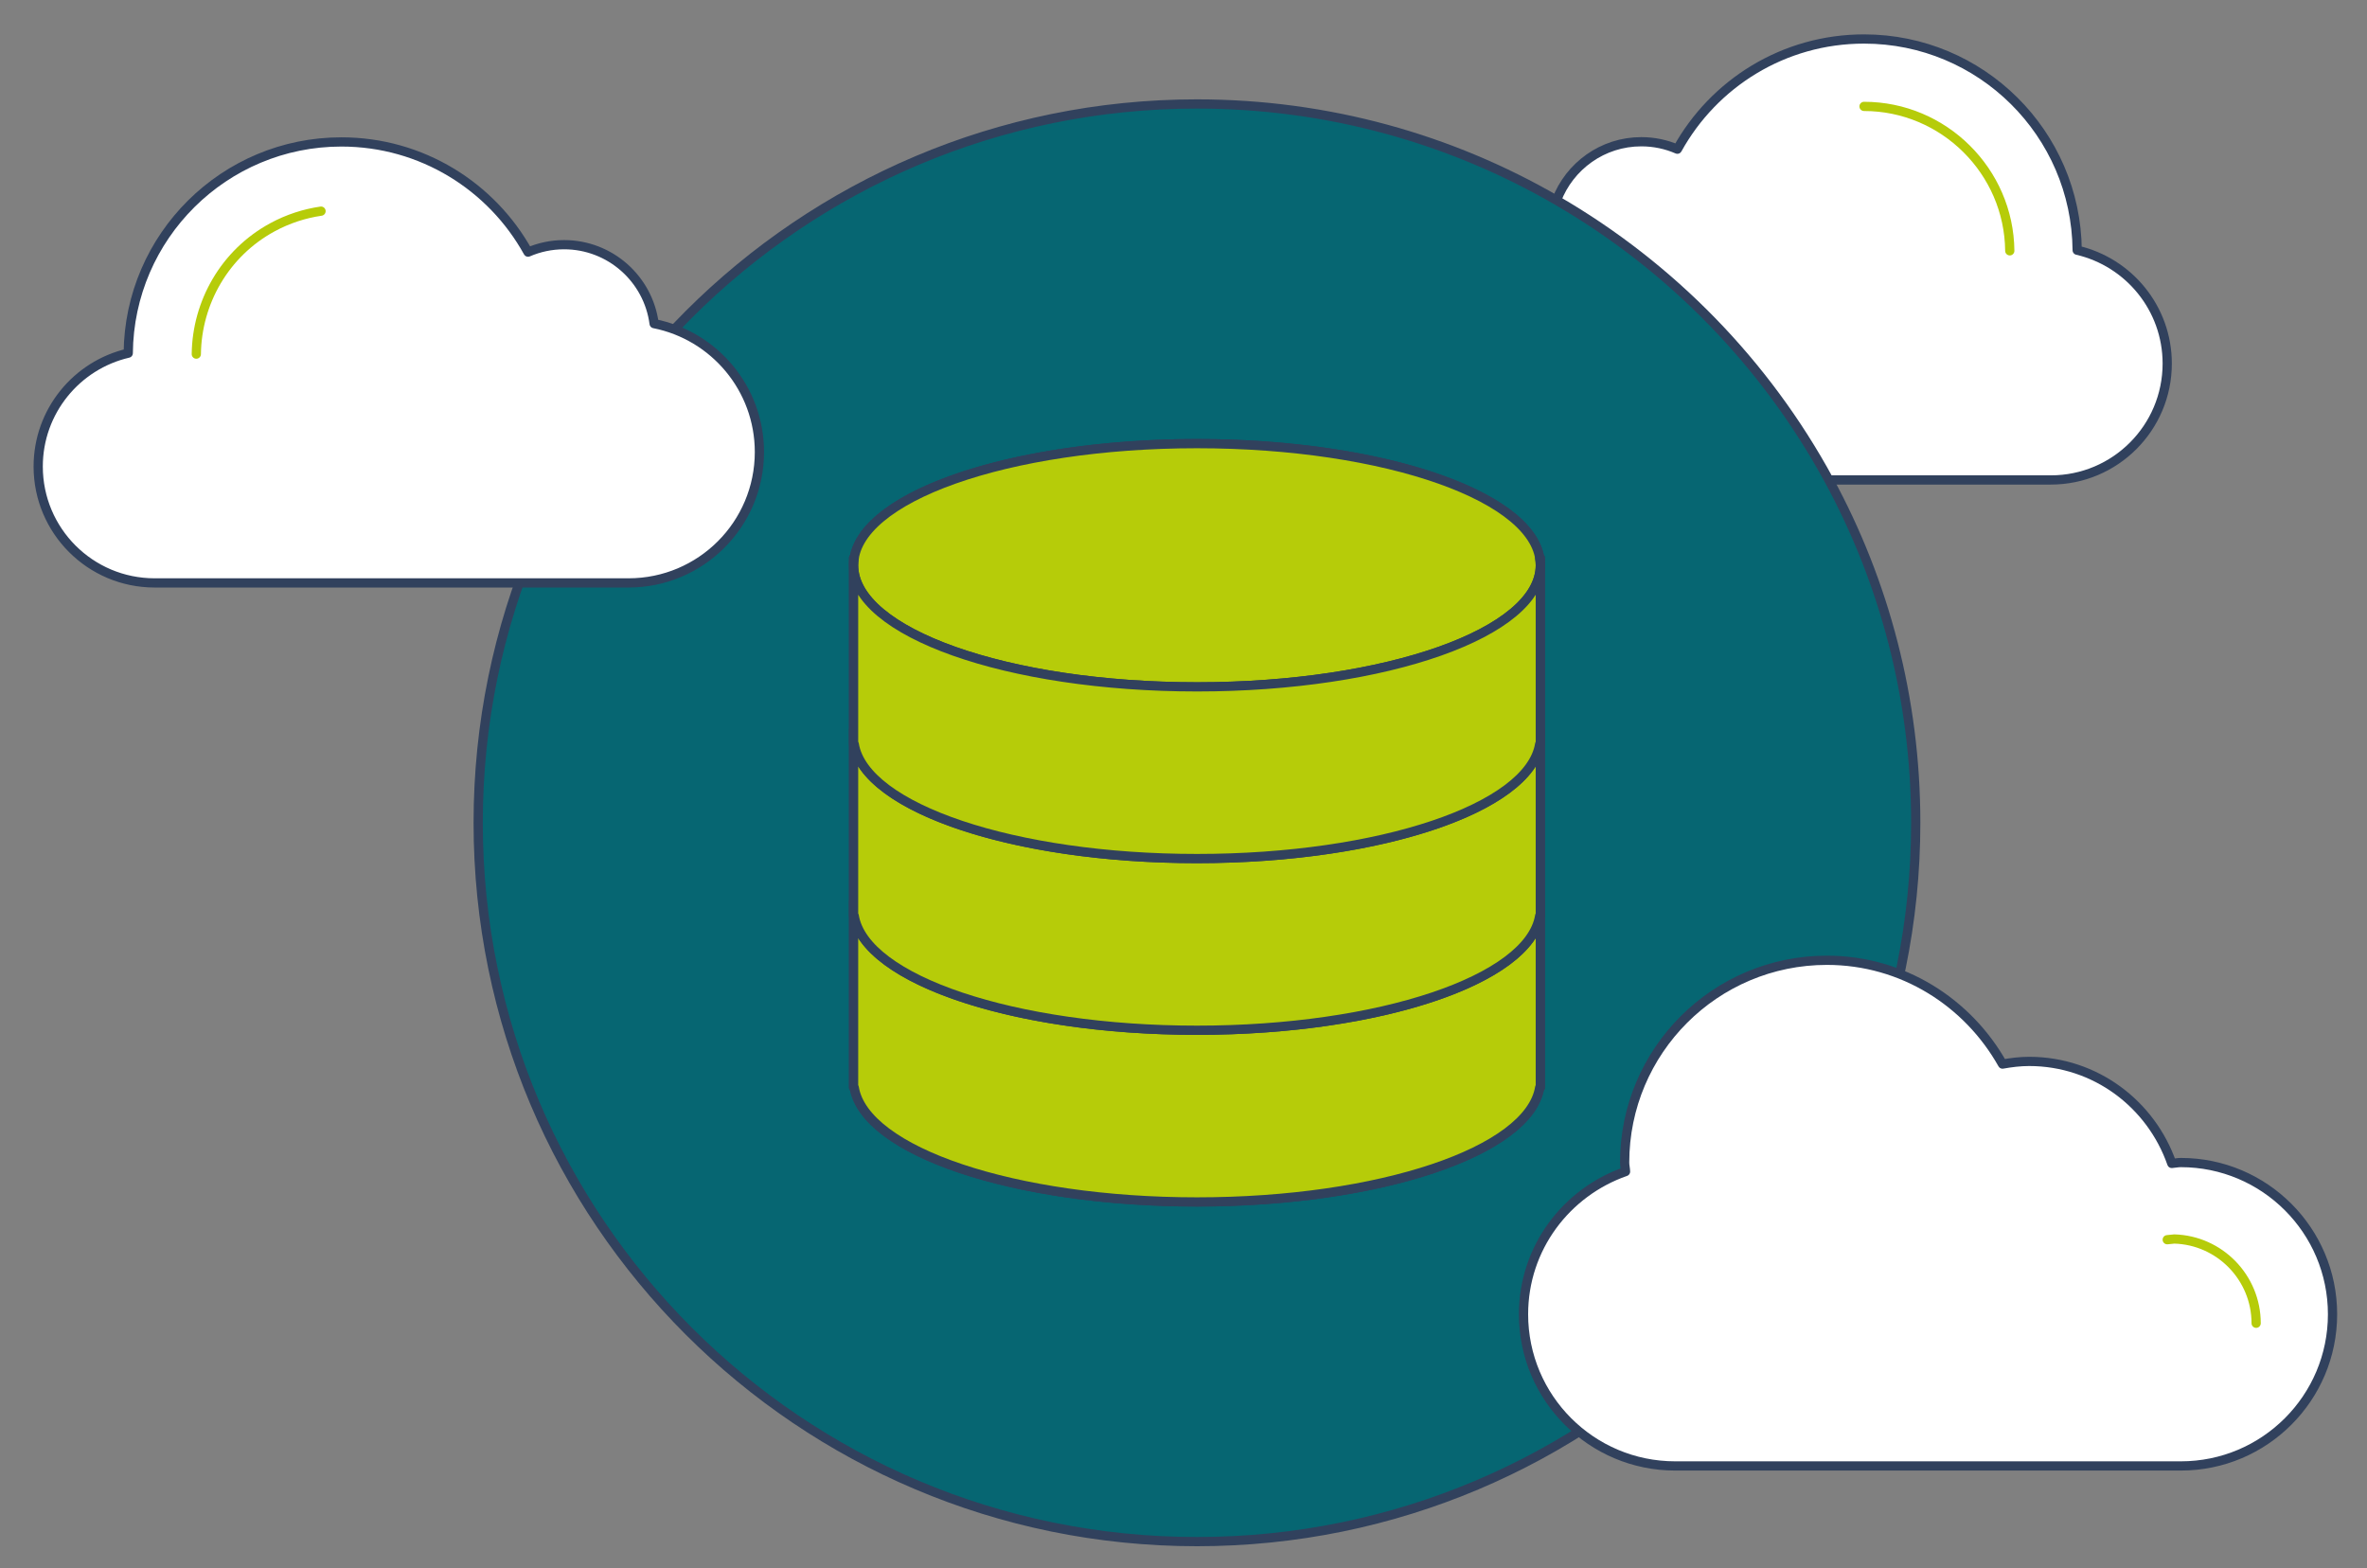 <svg xmlns="http://www.w3.org/2000/svg" width="333.333" height="220.804" viewBox="0 0 333.333 220.804"><rect x="0" y="0" width="333.333" height="220.804" fill="#808080" stroke="none"/><g fill="#FFF" stroke-width="1.3" stroke-linecap="round" stroke-linejoin="round" stroke-miterlimit="10"><path stroke="#31415D" d="M257.552 67.586h31.26c9.05 0 16.388-7.338 16.388-16.39 0-7.774-5.416-14.28-12.68-15.96-.15-16.453-13.53-29.744-30.017-29.744-11.32 0-21.173 6.265-26.287 15.517-1.556-.674-3.27-1.05-5.075-1.05-5.458 0-10.104 3.427-11.94 8.24"/><path stroke="#B6CC09" d="M262.503 14.983c11.216 0 20.423 9.123 20.524 20.337"/></g><path fill="#066672" stroke="#31415D" stroke-width="1.3" stroke-linecap="round" stroke-linejoin="round" stroke-miterlimit="10" d="M257.552 67.586C248.64 51.19 235.326 37.536 219.2 28.2c-14.895-8.622-32.19-13.56-50.638-13.56-55.903 0-101.222 45.32-101.222 101.222 0 55.903 45.32 101.222 101.222 101.222 55.903 0 101.222-45.32 101.222-101.222 0-17.48-4.432-33.927-12.232-48.276z"/><g fill="#FFF" stroke-width="1.3" stroke-linecap="round" stroke-linejoin="round" stroke-miterlimit="10"><path stroke="#31415D" d="M18.06 49.73c-7.263 1.68-12.68 8.187-12.68 15.963 0 9.05 7.337 16.39 16.39 16.39h66.743c10.18 0 18.432-8.253 18.432-18.433 0-8.946-6.374-16.4-14.827-18.077-.82-6.273-6.183-11.117-12.68-11.117-1.802 0-3.518.375-5.074 1.048-5.115-9.25-14.968-15.517-26.287-15.517-16.487 0-29.868 13.292-30.016 29.743"/><path stroke="#B6CC09" d="M45.21 29.733c-2.35.34-4.657 1.09-6.81 2.253-6.772 3.66-10.67 10.65-10.754 17.88"/></g><g fill="#B6CC09" stroke="#31415D" stroke-width="1.3" stroke-linecap="round" stroke-linejoin="round" stroke-miterlimit="10"><path d="M216.826 78.588c-1.473-8.99-22.513-16.118-48.264-16.118s-46.79 7.128-48.264 16.118h-.09v74.543h.09c1.473 8.988 22.515 16.118 48.264 16.118s46.79-7.13 48.264-16.117h.09V78.588h-.09z"/><path d="M168.562 145.076c-26.706 0-48.355-7.668-48.355-17.126v25.185h.09c1.474 8.988 22.516 16.118 48.265 16.118s46.79-7.13 48.264-16.118h.09V127.95c0 9.458-21.65 17.126-48.354 17.126zM120.207 126.943v1.007c0-.338.036-.673.09-1.007h-.09z"/><path d="M216.826 126.943c.054.334.09.67.09 1.007v-1.007h-.09z"/><path d="M168.562 120.9c-26.706 0-48.355-7.67-48.355-17.127v25.185h.09c1.474 8.988 22.516 16.118 48.265 16.118s46.79-7.13 48.264-16.118h.09v-25.185c0 9.457-21.65 17.126-48.354 17.126zM120.207 102.766v1.007c0-.338.036-.673.09-1.007h-.09z"/><path d="M216.826 102.766c.054.334.09.67.09 1.007v-1.007h-.09z"/><ellipse cx="168.562" cy="79.596" rx="48.355" ry="17.126"/><g><path d="M168.562 96.72c-26.706 0-48.355-7.667-48.355-17.125v25.185h.09c1.474 8.988 22.516 16.118 48.265 16.118s46.79-7.13 48.264-16.118h.09V79.596c0 9.457-21.65 17.125-48.354 17.125zM120.207 78.588v1.007c0-.338.036-.673.09-1.007h-.09zM216.826 78.588c.054.334.09.67.09 1.007v-1.007h-.09z"/></g></g><g fill="#FFF"><path d="M257.273 135.226c-15.73 0-28.482 12.753-28.482 28.482 0 .43.112.834.126 1.265-8.344 2.907-14.366 10.764-14.366 20.096 0 11.792 9.568 21.36 21.362 21.36h71.205c11.793 0 21.362-9.567 21.362-21.36 0-11.794-9.57-21.363-21.363-21.363-.438 0-.848.097-1.273.125-2.906-8.344-10.757-14.366-20.09-14.366-1.285 0-2.53.16-3.747.376-4.882-8.678-14.067-14.616-24.734-14.616z"/><path stroke="#31415D" stroke-width="1.3" stroke-linecap="round" stroke-linejoin="round" stroke-miterlimit="10" d="M228.916 164.973c-8.344 2.907-14.366 10.764-14.366 20.096 0 11.792 9.568 21.36 21.362 21.36h71.205c11.793 0 21.362-9.567 21.362-21.36 0-11.794-9.57-21.363-21.363-21.363-.438 0-.848.097-1.273.125-2.906-8.344-10.757-14.366-20.09-14.366-1.285 0-2.53.16-3.747.376-4.88-8.678-14.067-14.617-24.734-14.617-15.73 0-28.482 12.753-28.482 28.482 0 .432.112.835.126 1.266"/><path stroke="#B6CC09" stroke-width="1.3" stroke-linecap="round" stroke-linejoin="round" stroke-miterlimit="10" d="M305.2 174.57c.333-.023.664-.06.994-.1 6.388.18 11.528 5.434 11.528 11.865"/></g></svg>